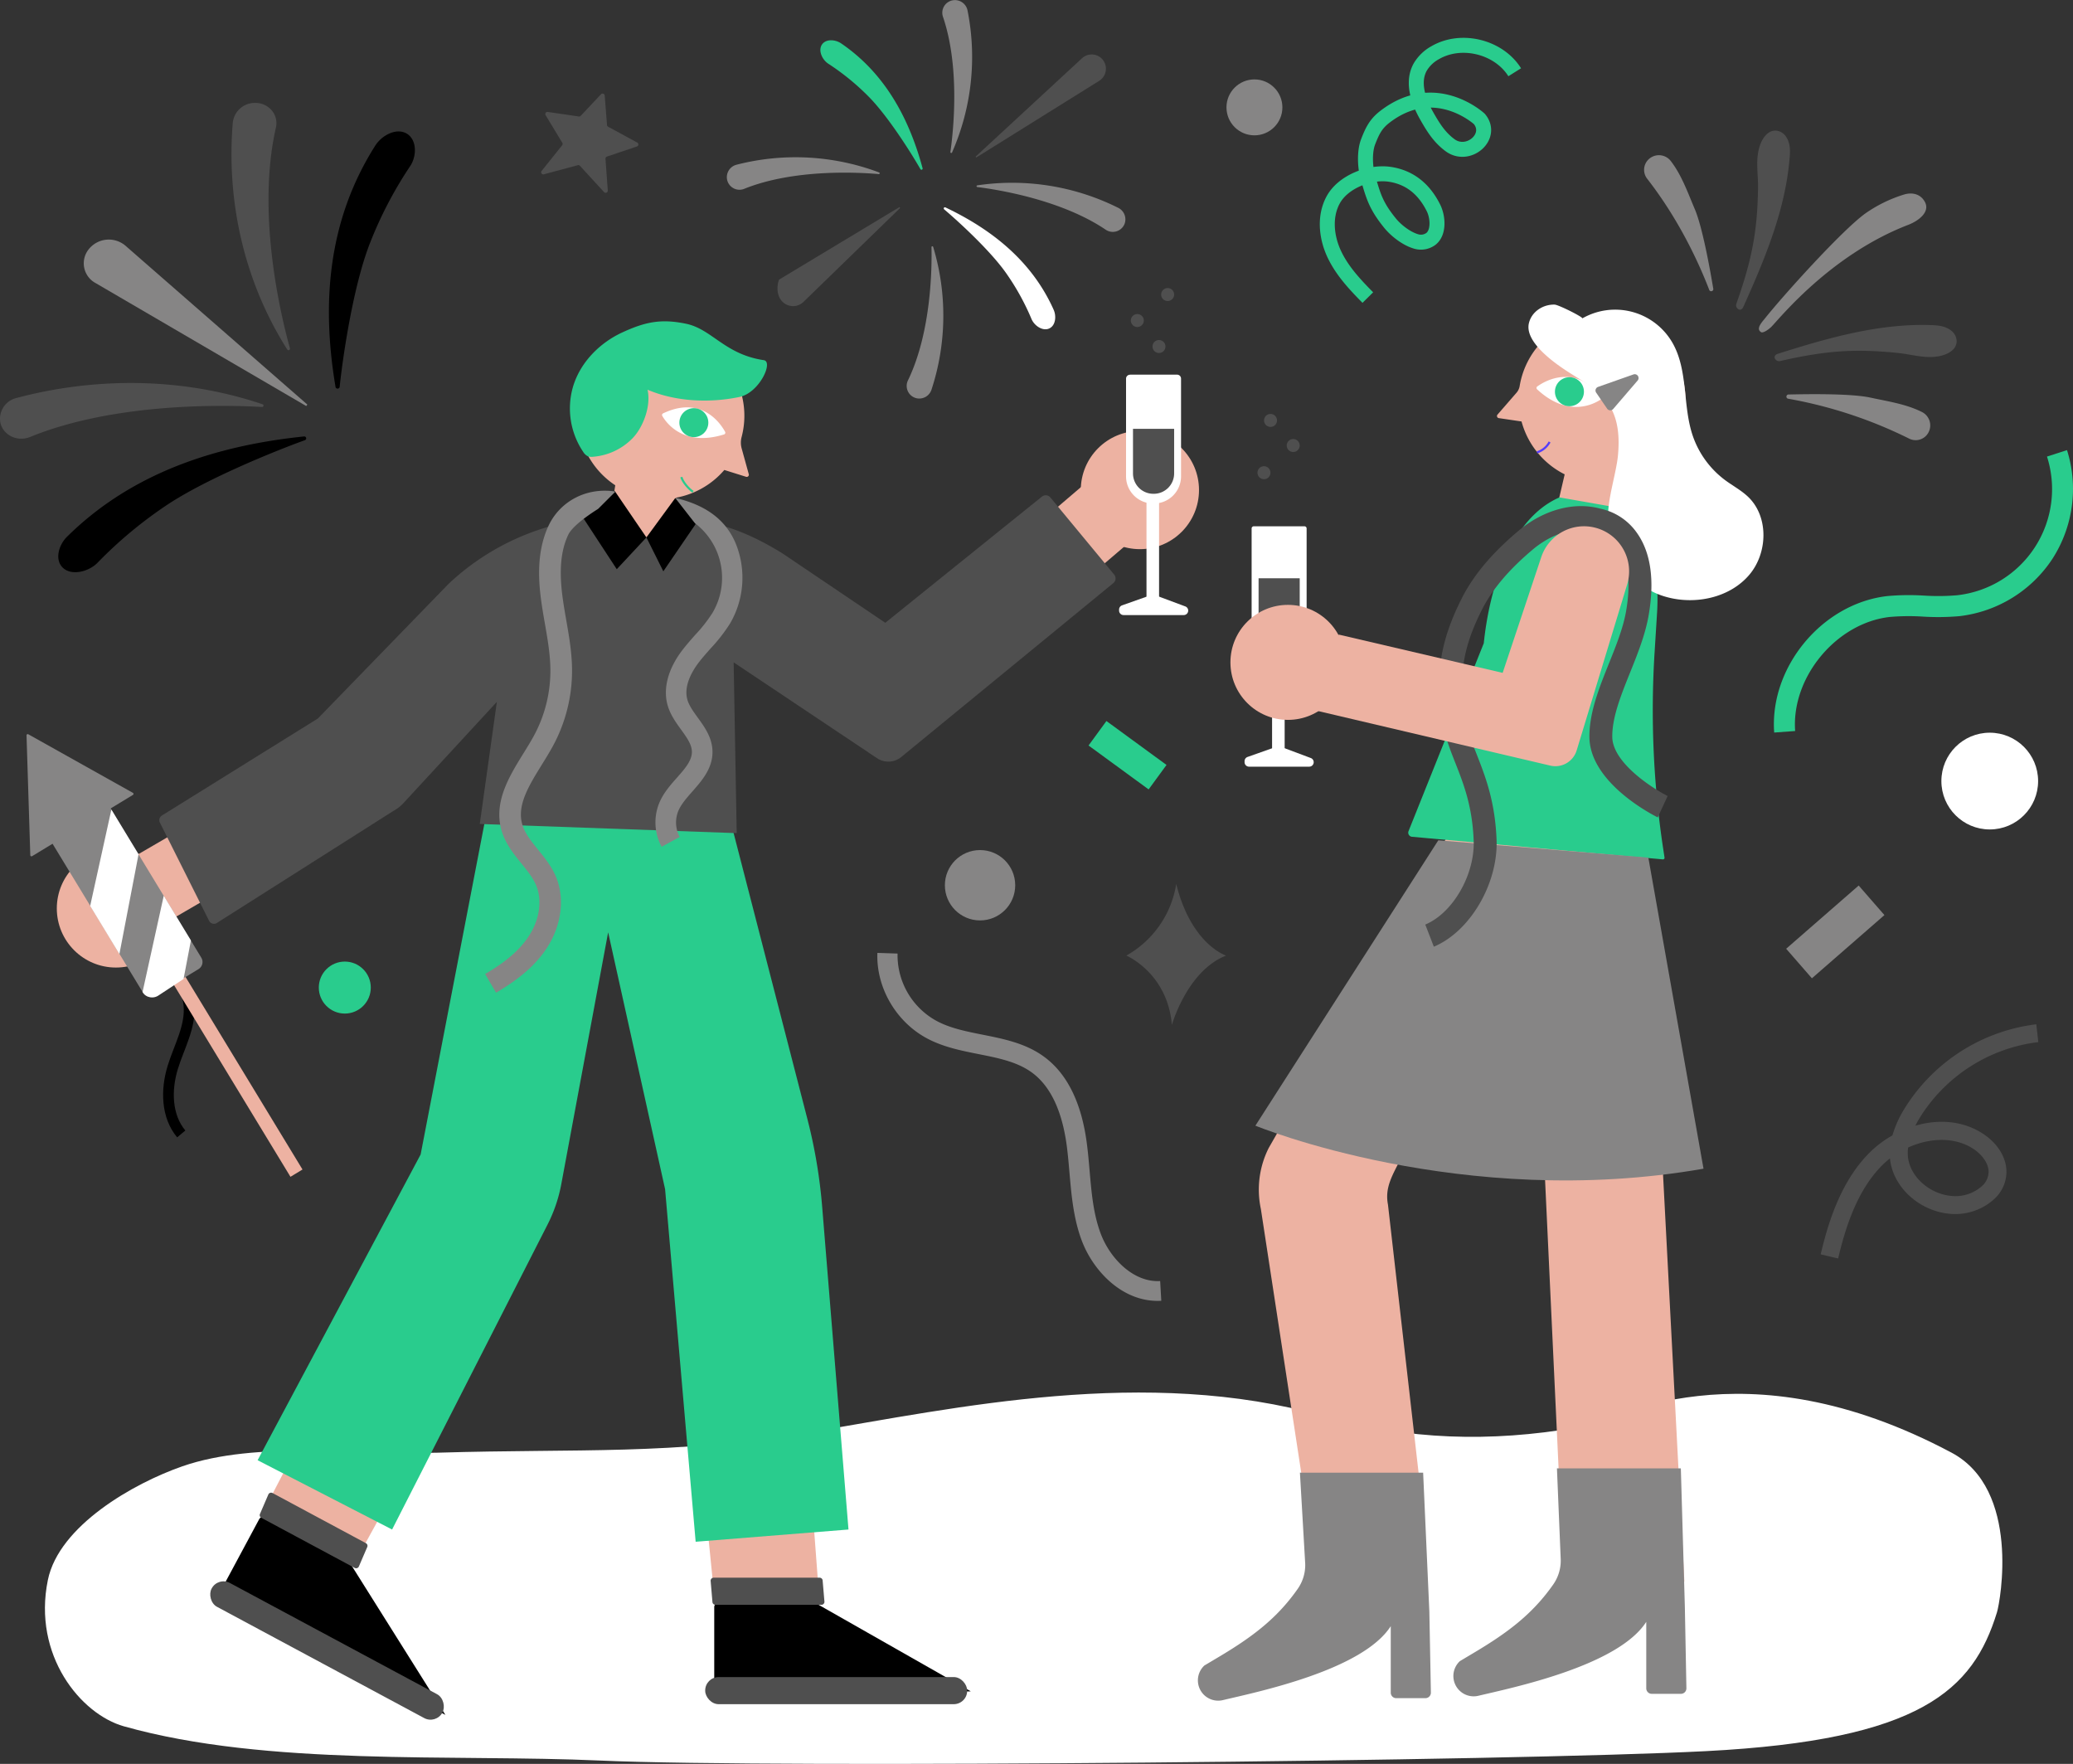 <svg xmlns="http://www.w3.org/2000/svg" viewBox="0 0 969.1 824.47"><rect x="0" y="0" width="969.1" height="824.47" fill="#333333" stroke="none"/><defs><style>.cls-1{fill:#fff;}.cls-2{fill:#4F4F4F;}.cls-3{fill:#edb2a2;}.cls-4{fill:#fff;}.cls-5{fill:#29cc8d;}.cls-6{fill:#868585;}.cls-11,.cls-12,.cls-7{fill:none;stroke-miterlimit:10;}.cls-7{stroke:#553ef9;}.cls-8{fill:#868585;}.cls-9{fill:#000000;}.cls-10{fill:#000000;}.cls-11{stroke:#000000;stroke-width:5px;}.cls-12{stroke:#29cc8d;stroke-width:7px;}</style></defs><g id="bg"><path class="cls-1" d="M309.42,725c66.5-2,108.39,1.29,174.11-9.6C552,704,640.43,684.45,723.44,707.91c39.69,11.21,77.88,12.28,118.44,5.33,15.88-2.72,76.93-40.51,175.12,11.73,32.39,17.23,22.81,69.57,21.26,74.63-11.14,36.25-35.43,59.71-135.93,64.89-90.72,4.69-434.65,8.12-517,4.41-69-3.1-155.69,2.85-222.7-16-20.15-5.66-42.75-33.13-35.56-68.36,5.19-25.46,40.19-45.28,62.89-53.18C224.62,719.3,273.06,726,309.42,725Z" transform="translate(-104.7 -46)"/></g><g id="girl"><path class="cls-1" d="M586.15,246h23.68a1,1,0,0,1,1,1v46.51a12.7,12.7,0,0,1-12.7,12.7h-.31a12.7,12.7,0,0,1-12.7-12.7V247a1,1,0,0,1,1-1Z"/><rect class="cls-1" x="594.68" y="295.92" width="5.88" height="60.22"/><path class="cls-1" d="M700,395.53l-12,4.25a2.09,2.09,0,0,0-1.48,2v.48a2.1,2.1,0,0,0,2.09,2.09h28.14a2.1,2.1,0,0,0,2.09-2.09h0a2.09,2.09,0,0,0-1.35-1.95l-12.76-4.78Z" transform="translate(-104.7 -46)"/><path class="cls-2" d="M588.37,270.28H607.6a0,0,0,0,1,0,0v20.87a9.5,9.5,0,0,1-9.5,9.5h-.23a9.5,9.5,0,0,1-9.5-9.5V270.28A0,0,0,0,1,588.37,270.28Z"/><polygon class="cls-3" points="731.96 219.62 728.04 236.44 760.7 244.36 760.7 223.58 731.96 219.62"/><path class="cls-3" d="M864.25,195.29a39,39,0,0,0-49.13,31.16,6.37,6.37,0,0,1-1.49,3.14l-8.91,10.25a1,1,0,0,0,.57,1.58L816,243a39,39,0,1,0,48.3-47.66Z" transform="translate(-104.7 -46)"/><path class="cls-4" d="M823.32,226.66c3.45-2.48,17.33-10.86,30,4.74a.84.84,0,0,1-.16,1.22c-3,2.09-15.25,8.94-29.89-4.65A.85.85,0,0,1,823.32,226.66Z" transform="translate(-104.7 -46)"/><circle class="cls-5" cx="733.69" cy="183.09" r="6.78"/><path class="cls-3" d="M835.71,783.27l56.42,2L874.27,444.84,783.16,433.7,697.83,582.53a43.29,43.29,0,0,0-3.69,28.57l19.18,125.27,54.66-1L753.56,609.07c-1.61-8.23,2.3-14,6-21.58l61.34-120Z" transform="translate(-104.7 -46)"/><path class="cls-5" d="M763.17,434.49l35.18-87.84c2.68-26,12.54-58.27,35.38-68.16l22.76,4c13.86,5.93,24.92,20.43,22.81,50.84l-1.09,17.45a432.79,432.79,0,0,0,4.11,92.6l.53,3.5a.72.72,0,0,1-.78.8L764.78,437.12A1.93,1.93,0,0,1,763.17,434.49Z" transform="translate(-104.7 -46)"/><circle class="cls-3" cx="602.09" cy="309.6" r="26.88"/><path class="cls-1" d="M837.84,219.86c7.17,4.6,15.1,8.83,19.51,16.12,4.08,6.75,4.45,15.09,3.72,22.94s-4.89,20.6-4.58,28.47c.27,6.84,2,9.3,4,15.84,1.56,5.08,5.85,9.52,9.3,13.57,4,4.72,10,7.43,16.06,8.76,13.05,2.86,27.9-.68,36.57-10.83s9.22-27.07-.36-36.37c-3.22-3.13-7.27-5.26-10.89-7.94a43.39,43.39,0,0,1-15.27-21.15c-4.61-14-2-30.2-9.32-43a30.9,30.9,0,0,0-42.2-11.43c.79-.45-11.1-6.41-12.9-6.46-5.3-.17-10.64,3.15-12,8.52C817.16,205.79,831.53,215.8,837.84,219.86Z" transform="translate(-104.7 -46)"/><path class="cls-6" d="M868.36,221l-16.58,5.84a1.79,1.79,0,0,0-.89,2.69L856,237a1.79,1.79,0,0,0,2.84.17l11.48-13.36A1.79,1.79,0,0,0,868.36,221Z" transform="translate(-104.7 -46)"/><path class="cls-6" d="M787.56,836.69h0a9.49,9.49,0,0,0,8.28,1.93c15.39-3.68,65.18-13.8,78.47-34.56v31.09a2.55,2.55,0,0,0,2.56,2.56h13.64a2.56,2.56,0,0,0,2.56-2.61l-.72-37.88-1.88-64.9H832.86a.76.76,0,0,1-.31,0l1.76,42.37a19.36,19.36,0,0,1-3.52,11.94c-9.7,13.85-21.33,22.51-36.73,31.69l-6.89,4.11A9.49,9.49,0,0,0,787.56,836.69Z" transform="translate(-104.7 -46)"/><path class="cls-6" d="M668.11,838.71h0a9.47,9.47,0,0,0,8.28,1.94c15.39-3.68,65.19-13.81,78.47-34.57v31.1a2.56,2.56,0,0,0,2.56,2.56h13.64a2.57,2.57,0,0,0,2.56-2.61l-.72-37.89L770,734.35H712.4s2.46,42.39,2.46,42.39a19.36,19.36,0,0,1-3.52,11.94c-9.7,13.85-21.32,22.52-36.73,31.7l-6.89,4.1A9.49,9.49,0,0,0,668.11,838.71Z" transform="translate(-104.7 -46)"/><path class="cls-6" d="M777.09,438.76,691.58,572.15S788.2,612,901.07,592.26l-25.79-145.4Z" transform="translate(-104.7 -46)"/><path class="cls-7" d="M823.22,257.44a10.06,10.06,0,0,0,5.89-4.87" transform="translate(-104.7 -46)"/><path class="cls-2" d="M775,488.49l-4-10.34c12.91-5.38,23.27-23.41,22.62-39.37s-4.64-26.21-8.5-36c-2.43-6.18-4.73-12-5.93-18.75-3.86-21.71-1.38-38.07,8.86-58.35,5.5-10.88,14.19-21.23,26.58-31.62,11.71-9.83,26-13.67,38.23-10.3A27.86,27.86,0,0,1,870,295.16c6.44,9.13,8.27,22.07,5.42,38.45-1.57,9.07-5.18,18.06-8.68,26.75-4.32,10.76-8.4,20.92-8.32,30.07.1,12.05,18.72,24,25.88,27.63l-4.62,10c-3.25-1.62-31.77-16.48-31.95-37.56-.09-11.44,4.61-23.14,9.16-34.47,3.27-8.14,6.65-16.56,8-24.43,2.27-13.07,1-23.4-3.52-29.88a16.91,16.91,0,0,0-10.28-7l-.37,0-.37-.1c-9-2.56-19.85.48-29,8.15-11.23,9.42-19,18.63-23.83,28.14-9.11,18-11.22,31.91-7.8,51.13,1,5.6,3,10.68,5.31,16.55,4,10.21,8.56,21.78,9.29,39.78C805.15,458.89,792,481.4,775,488.49Z" transform="translate(-104.7 -46)"/><path class="cls-3" d="M719.39,378,829.21,403.8a10.41,10.41,0,0,0,12.56-7.05l23.6-77.56a21.06,21.06,0,0,0-14.76-26.5h0A21.07,21.07,0,0,0,825.35,306L807.17,360.5l-76.64-17.9Z" transform="translate(-104.7 -46)"/><circle class="cls-2" cx="604.56" cy="208.24" r="3.04"/><circle class="cls-2" cx="593.96" cy="196.51" r="3.04"/><circle class="cls-2" cx="590.89" cy="220.95" r="3.04"/></g><g id="boy"><path class="cls-8" d="M728.88,369.64" transform="translate(-104.7 -46)"/><polygon class="cls-3" points="316.71 227.62 314.18 247.47 301.79 251.24 284.86 244.28 288.15 223.53 316.71 227.62"/><path class="cls-3" d="M454.76,267.7l-3.35-12.12a10.19,10.19,0,0,1,0-5.37,38.92,38.92,0,1,0-8.1,15.46l10.25,3.21A1,1,0,0,0,454.76,267.7Z" transform="translate(-104.7 -46)"/><path class="cls-4" d="M443.68,247.84c-2-3.72-10.94-17.22-29-8.62a.84.84,0,0,0-.38,1.17c1.83,3.18,9.89,14.6,28.91,8.66A.85.85,0,0,0,443.68,247.84Z" transform="translate(-104.7 -46)"/><circle class="cls-5" cx="324.37" cy="197.55" r="6.77"/><path class="cls-5" d="M428.38,276.28c-2.16-1.52-4.86-4.61-5.64-7.14l.95-.29c.71,2.33,3.23,5.2,5.26,6.63Z" transform="translate(-104.7 -46)"/><path class="cls-5" d="M461.75,214.34c4.65.69-2.05,15.26-11.34,17.2-14,2.92-29.82,2.24-43-3.39,1.76,7.72-2.15,17.72-7,22.69a29,29,0,0,1-18.4,8.65,5.24,5.24,0,0,1-2.58-.27,5.43,5.43,0,0,1-2.09-2,36.32,36.32,0,0,1-4.81-30.3c3.33-11.4,12.4-20.64,23.19-25.59s18.13-6.41,29.74-4C437.53,199.85,443.53,211.64,461.75,214.34Z" transform="translate(-104.7 -46)"/><polygon class="cls-3" points="382.89 745.87 333.9 745.87 330.52 712.09 380.35 712.09 382.89 745.87"/><path class="cls-9" d="M438.6,837.64V797.15a1.9,1.9,0,0,1,1.9-1.9h44.89a1.91,1.91,0,0,1,.94.25l72.21,41.06Z" transform="translate(-104.7 -46)"/><rect class="cls-2" x="329.67" y="783.88" width="122.47" height="12.67" rx="6.26"/><path class="cls-2" d="M488.71,796.1H439.16a1.41,1.41,0,0,1-1.41-1.41l-.84-9.85a1.41,1.41,0,0,1,1.41-1.41h49.55a1.41,1.41,0,0,1,1.41,1.41l.84,9.85A1.41,1.41,0,0,1,488.71,796.1Z" transform="translate(-104.7 -46)"/><polygon class="cls-3" points="166.82 728.61 123.65 705.44 140.47 673.12 184.37 696.69 166.82 728.61"/><path class="cls-9" d="M206.71,791.76l19.15-35.67a1.9,1.9,0,0,1,2.57-.78L268,776.55a1.87,1.87,0,0,1,.71.66l44.19,70.33Z" transform="translate(-104.7 -46)"/><rect class="cls-2" x="196.38" y="811.14" width="122.47" height="12.67" rx="6.26" transform="translate(312.59 -70.63) rotate(28.23)"/><path class="cls-2" d="M270.51,778.86l-43.66-23.43a1.41,1.41,0,0,1-.57-1.91l3.91-9.08a1.42,1.42,0,0,1,1.91-.58l43.66,23.44a1.41,1.41,0,0,1,.57,1.91l-3.91,9.08A1.41,1.41,0,0,1,270.51,778.86Z" transform="translate(-104.7 -46)"/><rect class="cls-3" x="597.58" y="266.48" width="34.3" height="51.44" transform="translate(333.01 -411.02) rotate(49.5)"/><rect class="cls-3" x="172.07" y="428.39" width="34.3" height="51.44" transform="matrix(0.5, 0.86, -0.86, 0.5, 382.35, 16.55)"/><path class="cls-5" d="M489.07,610.25l12.29,150.66-71.45,5.72L415.62,601.82,389,481.78,367.1,599.46a70,70,0,0,1-6.47,19L288,760.91l-62.87-32.39,76.21-142.9,30.49-158.14,113.56-.87,36.8,142.6A243.84,243.84,0,0,1,489.07,610.25Z" transform="translate(-104.7 -46)"/><path class="cls-2" d="M314.38,318.92l-61.09,62.92-72.91,45.35a2.54,2.54,0,0,0-.93,3.3l23,45.91a2.54,2.54,0,0,0,3.64,1l82.7-52.48a17.59,17.59,0,0,0,4.33-3.34l43.86-47.52-8,57.07,120.12,4.29-1.43-79.82,67.17,44.88a9.52,9.52,0,0,0,11-.5l99.33-81.43a2.82,2.82,0,0,0,.38-4l-29.79-36a2.83,2.83,0,0,0-4-.4L518.55,337.1l-48-32.41c-18.13-11.16-33.44-16.4-54.73-16.4l-8.9,8.91-13.64-9.58A115.05,115.05,0,0,0,314.38,318.92Z" transform="translate(-104.7 -46)"/><circle class="cls-3" cx="54.19" cy="424.61" r="27.63"/><circle class="cls-3" cx="532.89" cy="229.05" r="27.63"/><polygon class="cls-10" points="272.54 241.93 288.33 266.05 302.19 251.2 287.34 229.43 272.54 241.93"/><path class="cls-3" d="M405.9,292.25" transform="translate(-104.7 -46)"/><path class="cls-1" d="M528.27,175.12h22a1.85,1.85,0,0,1,1.85,1.85v45.68a12.7,12.7,0,0,1-12.7,12.7h-.31a12.7,12.7,0,0,1-12.7-12.7V177a1.85,1.85,0,0,1,1.85-1.85Z"/><rect class="cls-1" x="535.97" y="225.06" width="5.88" height="60.22"/><path class="cls-1" d="M641.33,324.67l-12,4.25a2.09,2.09,0,0,0-1.47,2v.48a2.09,2.09,0,0,0,2.09,2.09h28.14a2.09,2.09,0,0,0,2.08-2.09h0a2.08,2.08,0,0,0-1.34-1.95L646,324.67Z" transform="translate(-104.7 -46)"/><path class="cls-2" d="M529.66,200.43h19.23a0,0,0,0,1,0,0V221.3a9.5,9.5,0,0,1-9.5,9.5h-.23a9.5,9.5,0,0,1-9.5-9.5V200.43A0,0,0,0,1,529.66,200.43Z"/><circle class="cls-2" cx="531.68" cy="149.82" r="3.04"/><circle class="cls-2" cx="541.81" cy="161.96" r="3.04"/><circle class="cls-2" cx="545.86" cy="137.67" r="3.04"/><path class="cls-6" d="M336.6,510l-5.1-8.75c9.84-5.73,16.36-11.42,20.53-17.89,5-7.7,6.21-16.79,3.23-23.72-1.5-3.49-4.08-6.68-6.81-10.05-3.7-4.56-7.52-9.28-9.3-15.46-3.81-13.28,3.66-25.33,10.25-36,1.75-2.83,3.41-5.5,4.86-8.17A63.83,63.83,0,0,0,362,359c-.06-7.09-1.28-14.09-2.57-21.5-.6-3.45-1.22-7-1.71-10.57-1.28-9.3-2.31-23.06,3.46-35.29,5.17-10.95,17.17-17.95,30.94-15.93a.16.16,0,0,1,.09.27l-7.7,7.69a2.31,2.31,0,0,1-.39.31c-1.58,1-11.56,7.28-13.78,12-3.52,7.45-4.34,16.85-2.59,29.59.46,3.38,1.07,6.86,1.65,10.22,1.31,7.48,2.66,15.22,2.72,23.15a73.78,73.78,0,0,1-9,35.87c-1.59,2.92-3.4,5.84-5.15,8.66-6,9.71-11.69,18.87-9.12,27.84,1.21,4.2,4.23,7.93,7.43,11.88,3.05,3.76,6.2,7.64,8.25,12.43,4.29,10,2.75,22.7-4,33.2C355.47,496.69,347.86,503.41,336.6,510Z" transform="translate(-104.7 -46)"/><path class="cls-6" d="M384.24,283.29" transform="translate(-104.7 -46)"/><path class="cls-6" d="M414,441.8a24,24,0,0,1-.94-20.89c1.94-4.42,5.07-8,8.09-11.39,3.82-4.33,7.11-8.06,7-12.3-.11-3.35-2.39-6.49-5-10.12-2.34-3.23-5-6.88-6.29-11.25-2.31-7.83.05-17,6.66-25.75,2-2.61,4.1-5,6.17-7.34a69.47,69.47,0,0,0,8.05-10.24,32.07,32.07,0,0,0-20-47.59l3.07-6.11c12.62,3.06,22.77,9.17,27.8,21.14a42.38,42.38,0,0,1-2.63,37.48,77.94,77.94,0,0,1-9.12,11.7c-2,2.28-3.95,4.44-5.68,6.73-2.74,3.64-7.05,10.72-5.11,17.26.82,2.78,2.78,5.48,4.85,8.33,3.11,4.29,6.64,9.15,6.85,15.44.27,8.05-4.84,13.85-9.36,19-2.65,3-5.16,5.86-6.51,8.91a14.21,14.21,0,0,0,.56,12.38Z" transform="translate(-104.7 -46)"/><path class="cls-6" d="M426.84,277.81" transform="translate(-104.7 -46)"/><polygon class="cls-10" points="302.19 251.2 315.68 232.78 325.18 244.97 310.1 267.04 302.19 251.2"/><path class="cls-11" d="M183.15,494.85c4.45,6.37,9,13.11,9.85,20.84,1,10.13-4.6,19.58-7.57,29.32-3.17,10.38-3,22.64,4,31" transform="translate(-104.7 -46)"/><rect class="cls-3" x="210.09" y="487.59" width="6.58" height="115.16" transform="translate(-356.72 144) rotate(-31.28)"/><path class="cls-6" d="M145.68,413.71h31.81a0,0,0,0,1,0,0v94.81a3.89,3.89,0,0,1-3.89,3.89h-24a3.89,3.89,0,0,1-3.89-3.89V413.71a0,0,0,0,1,0,0Z" transform="translate(-321.62 105.18) rotate(-31.28)"/><path class="cls-6" d="M117.1,389.72l1.76,56a.56.56,0,0,0,.85.46l47.1-28.61a.56.56,0,0,0,0-1l-48.87-27.36A.56.56,0,0,0,117.1,389.72Z" transform="translate(-104.7 -46)"/><polygon class="cls-1" points="52.07 378.4 42.15 423.44 55.82 445.94 64.77 399.31 52.07 378.4"/><path class="cls-1" d="M190.51,503.58l3.44-18-12.7-20.91-9.91,45h0a5.25,5.25,0,0,0,7.41,1.65Z" transform="translate(-104.7 -46)"/><path class="cls-1" d="M174.18,514.44" transform="translate(-104.7 -46)"/></g><g id="fireworks"><path class="cls-10" d="M261.58,227c-6.54-38.6-3.87-77.73,18.63-113.06,3-4.63,9.57-8.24,14.42-5.61h0c4.9,2.66,5.08,10.3,1.89,15.21a186.91,186.91,0,0,0-18.83,36c-7.88,20-12.77,53.46-14.21,67.38A1,1,0,0,1,261.58,227Z" transform="translate(-104.7 -46)"/><path class="cls-10" d="M246.83,250c-41.22,4.27-80.56,17-110.76,46.84-4,3.9-5.91,10.87-1.93,14.58h0c4,3.76,11.89,1.89,16.07-2.3a199.74,199.74,0,0,1,31.84-26.63c18.39-12.45,51.33-25.75,65.2-30.75A.9.9,0,0,0,246.83,250Z" transform="translate(-104.7 -46)"/><path class="cls-2" d="M227.25,236.23c-16-.93-68.11-2.43-108.45,14-6.1,2.49-12.94-.93-14-7.08h0A10,10,0,0,1,112.49,232c35.72-9.48,76.5-10.07,115.06,3A.66.66,0,0,1,227.25,236.23Z" transform="translate(-104.7 -46)"/><path class="cls-2" d="M240.25,208.81c-4.09-14.65-15.78-62.6-6.57-103.15,1.4-6.14-3.48-11.8-10.07-11.56h0a10.35,10.35,0,0,0-10.09,9.26c-2.9,34.92,4.43,72.8,25.46,106A.7.7,0,0,0,240.25,208.81Z" transform="translate(-104.7 -46)"/><path class="cls-6" d="M247.86,235.78,149.37,178.3a10.48,10.48,0,0,1-3.22-15.76h0a12,12,0,0,1,17.18-1.71l85.06,74.27Z" transform="translate(-104.7 -46)"/><path class="cls-1" d="M546.67,142.94c21.64,10.28,40.44,25.07,50.61,47.87,1.33,3,.91,7.34-2.06,8.71h0c-3,1.39-6.9-1.17-8.29-4.37a113.74,113.74,0,0,0-11.75-21.3c-7.4-10.62-22.58-24.49-29.11-30A.55.55,0,0,1,546.67,142.94Z" transform="translate(-104.7 -46)"/><path class="cls-5" d="M536,124.64c-6.25-23.13-17.44-44.27-38.06-58.35-2.7-1.84-7.06-2.21-8.94.47h0c-1.9,2.71-.07,7,2.82,8.95a113.51,113.51,0,0,1,18.86,15.35c9.13,9.18,20.07,26.6,24.31,34A.55.55,0,0,0,536,124.64Z" transform="translate(-104.7 -46)"/><path class="cls-6" d="M549,117c1.32-9.21,4.66-39.23-3.46-63.11a5.9,5.9,0,0,1,5-7.81h0A6,6,0,0,1,557,50.85a110.85,110.85,0,0,1-7.19,66.32A.4.4,0,0,1,549,117Z" transform="translate(-104.7 -46)"/><path class="cls-6" d="M515.47,127.37c-9.27-.81-39.44-2.53-62.83,6.88a5.91,5.91,0,0,1-8.08-4.54h0A6,6,0,0,1,449,123a110.88,110.88,0,0,1,66.61,3.58A.4.4,0,0,1,515.47,127.37Z" transform="translate(-104.7 -46)"/><path class="cls-6" d="M561.58,133.43c9.23,1.15,39.08,5.81,60,19.92a5.91,5.91,0,0,0,8.85-2.74h0a6,6,0,0,0-3-7.48,110.9,110.9,0,0,0-65.88-10.49A.4.4,0,0,0,561.58,133.43Z" transform="translate(-104.7 -46)"/><path class="cls-6" d="M540.16,161.55c.21,9.3,0,39.51-11,62.24a5.91,5.91,0,0,0,4,8.35h0a6,6,0,0,0,7-4,111,111,0,0,0,.79-66.71A.4.4,0,0,0,540.16,161.55Z" transform="translate(-104.7 -46)"/><path class="cls-2" d="M560.76,119.23l49.67-45.91a6.66,6.66,0,0,1,9.83.65h0a6.67,6.67,0,0,1-1.73,9.83l-57.46,35.83Z" transform="translate(-104.7 -46)"/><path class="cls-2" d="M525.51,143.21l-45.19,43.9a7,7,0,0,1-10.37-.69h0c-2.63-3.3-1.78-8.16-1-9.75l56.26-33.88Z" transform="translate(-104.7 -46)"/><circle class="cls-5" cx="161.19" cy="461.6" r="12.15"/><path class="cls-12" d="M812.81,79.77c-7.5-11.93-24.95-16.24-37.15-9.16a18.32,18.32,0,0,0-7.06,6.8c-3.94,7.17-.78,16.11,3.31,23.19,3,5.25,5.79,9.64,10.61,13.23,8.57,6.36,20.54-4,13.78-12.21-.07-.08-20.67-19.1-44.15-1.05-4.32,3.33-5.87,6.57-7.85,11.65s-1.31,12.86-.09,16.88c2.45,8.1,3.41,12.69,10.32,21.2,2.78,3.42,7.61,7.19,12,8.5a7.82,7.82,0,0,0,7.15-1.18c3.82-3.06,3.23-10.25,1.18-14.38-4.26-8.6-10.85-14.28-20.33-15.75s-22,3.5-26.57,11.91c-4.18,7.62-3.27,17.24.37,25.13s9.7,14.38,15.81,20.56" transform="translate(-104.7 -46)"/><rect class="cls-6" x="953.51" y="459.1" width="18.32" height="44.97" transform="translate(588.59 -606.57) rotate(48.93)"/><rect class="cls-5" x="624.73" y="381.65" width="14.17" height="34.79" transform="translate(1222.08 78.34) rotate(126.16)"/><circle class="cls-6" cx="586.43" cy="50.19" r="13.07"/><circle class="cls-1" cx="930.18" cy="365.08" r="22.61"/><circle class="cls-8" cx="458.16" cy="413.77" r="16.44"/><path class="cls-2" d="M654.57,459.18a46.73,46.73,0,0,1-23.33,33.47s19.27,8.11,21.3,32.44c0,0,7.1-25.35,25.35-32.44C677.89,492.65,661.66,487.58,654.57,459.18Z" transform="translate(-104.7 -46)"/><path class="cls-2" d="M375.29,100.44l-14.53-2.12a1,1,0,0,0-1,1.51l7.82,12.92a1,1,0,0,1-.08,1.15l-9.6,12a1,1,0,0,0,1,1.59l15.91-4.28a1,1,0,0,1,1,.29l11.28,12.29a1,1,0,0,0,1.74-.75l-1.08-14.86a1,1,0,0,1,.68-1l14-4.71a1,1,0,0,0,.16-1.84L389,105.24a1,1,0,0,1-.53-.81l-1.08-13.76a1,1,0,0,0-1.73-.61l-9.47,10.07A1,1,0,0,1,375.29,100.44Z" transform="translate(-104.7 -46)"/><path class="cls-6" d="M647.59,654c-17.85,1-31.78-13.82-37.16-28.08-3.91-10.36-4.85-21.3-5.77-31.88-.34-3.95-.69-8-1.2-12-2.16-16.85-7.76-28.61-16.64-34.93-6.83-4.86-15.46-6.58-24.59-8.4-8.08-1.61-16.44-3.27-24-7.27-14.58-7.71-24-23.8-23.36-40.05l9.43.31a35,35,0,0,0,18.43,31.59c6.34,3.35,13.66,4.81,21.41,6.35,9.72,1.94,19.77,3.94,28.25,10,11.07,7.88,18,21.76,20.45,41.24.53,4.13.89,8.32,1.24,12.36.9,10.43,1.75,20.27,5.22,29.45,4.35,11.53,15.28,22.82,27.76,22.08Z" transform="translate(-104.7 -46)"/><path class="cls-5" d="M1063.28,308.53A60.33,60.33,0,0,1,1020.67,334a114.45,114.45,0,0,1-16.94.21,104.73,104.73,0,0,0-15.48.15c-25.06,2.76-46.19,28.18-44.34,53.32l-9.8.72c-2.26-30.63,22.53-60.45,53.07-63.81a114.16,114.16,0,0,1,16.92-.21,104.87,104.87,0,0,0,15.49-.15,49.91,49.91,0,0,0,42.05-64.83l9.36-3a60.29,60.29,0,0,1-6.77,50.72C1063.92,307.59,1063.6,308.06,1063.28,308.53Z" transform="translate(-104.7 -46)"/><path class="cls-2" d="M1056.65,524.76l.93,8.33A76,76,0,0,0,1002,568.71c-.71,1.18-1.34,2.33-1.91,3.45,10.59-3.08,22.23-2.56,32,4,6.7,4.52,10.67,11.15,10.6,17.75a17.36,17.36,0,0,1-5.65,12.48,27.06,27.06,0,0,1-19,7.06c-15.17-.46-28.48-12.1-29.81-26a38.06,38.06,0,0,0-3.08,2.67C972.85,602.06,967.38,620,964,634.23l-8.16-1.93c3.65-15.38,9.62-34.76,23.54-48.21a49,49,0,0,1,10-7.38,49.53,49.53,0,0,1,5.52-12.32A84.48,84.48,0,0,1,1056.65,524.76Zm-48.8,77.43a23.65,23.65,0,0,0,10.51,2.9,18.68,18.68,0,0,0,12.91-4.73,9,9,0,0,0,3.07-6.51c.05-4.44-3.54-8.45-6.9-10.72-9-6-20.79-5.27-30.72-.76a19.53,19.53,0,0,0-.1,4.1C997.16,592.91,1001.69,598.82,1007.85,602.19Z" transform="translate(-104.7 -46)"/><path class="cls-8" d="M940.52,232.34A208.93,208.93,0,0,1,997.17,251a6.79,6.79,0,0,0,7.85-1.22h0a7,7,0,0,0-1.75-11.16c-7.41-3.77-16.35-5.08-24.16-6.77-8.44-1.83-26.64-1.74-38.44-1.45A1,1,0,0,0,940.52,232.34Z" transform="translate(-104.7 -46)"/><path class="cls-8" d="M903.79,181.62c-4.59-12-13.83-32.51-29.06-52.08a6.76,6.76,0,0,1-.29-7.93h0a7,7,0,0,1,11.28-.41c5.12,6.57,8.09,15.1,11.23,22.44,3.4,7.94,6.77,25.83,8.71,37.47A1,1,0,0,1,903.79,181.62Z" transform="translate(-104.7 -46)"/><path class="cls-2" d="M935.06,214.32a2.08,2.08,0,0,0,1.81.44c23.29-5.35,36.57-5.58,54.56-3.84,7.07.68,13.63,3,20.54,1.4,3.65-.85,7.64-3.08,7.42-7.18a6.31,6.31,0,0,0-2.26-4.38c-2.75-2.39-6.38-2.71-9.85-2.82-24.36-.79-48.22,6.07-71.51,13.44-1.6.51-2,1.87-.71,2.94Z" transform="translate(-104.7 -46)"/><path class="cls-2" d="M916.64,189.84a2.13,2.13,0,0,1-.22-1.85c8-22.52,9.78-35.68,10.14-53.75.14-7.11-1.43-13.89,1-20.57,1.28-3.52,4-7.23,8-6.54a6.37,6.37,0,0,1,4.09,2.76c2.06,3,2,6.65,1.66,10.11-2,24.29-11.62,47.19-21.64,69.47-.69,1.53-2.09,1.77-3,.37Z" transform="translate(-104.7 -46)"/><path class="cls-8" d="M927.91,201.23c1.12.69,4-1.58,4.94-2.53,4.2-4.35,27.92-33.75,63.94-47.61,4.89-1.88,10.21-6,7.83-10.59h0c-1.86-3.62-5.62-4.75-9.56-3.65a64.34,64.34,0,0,0-18.46,9c-11.2,8.18-38.57,38.62-46.77,48.93-1,1.31-4.52,4.8-1.92,6.41Z" transform="translate(-104.7 -46)"/></g></svg>
